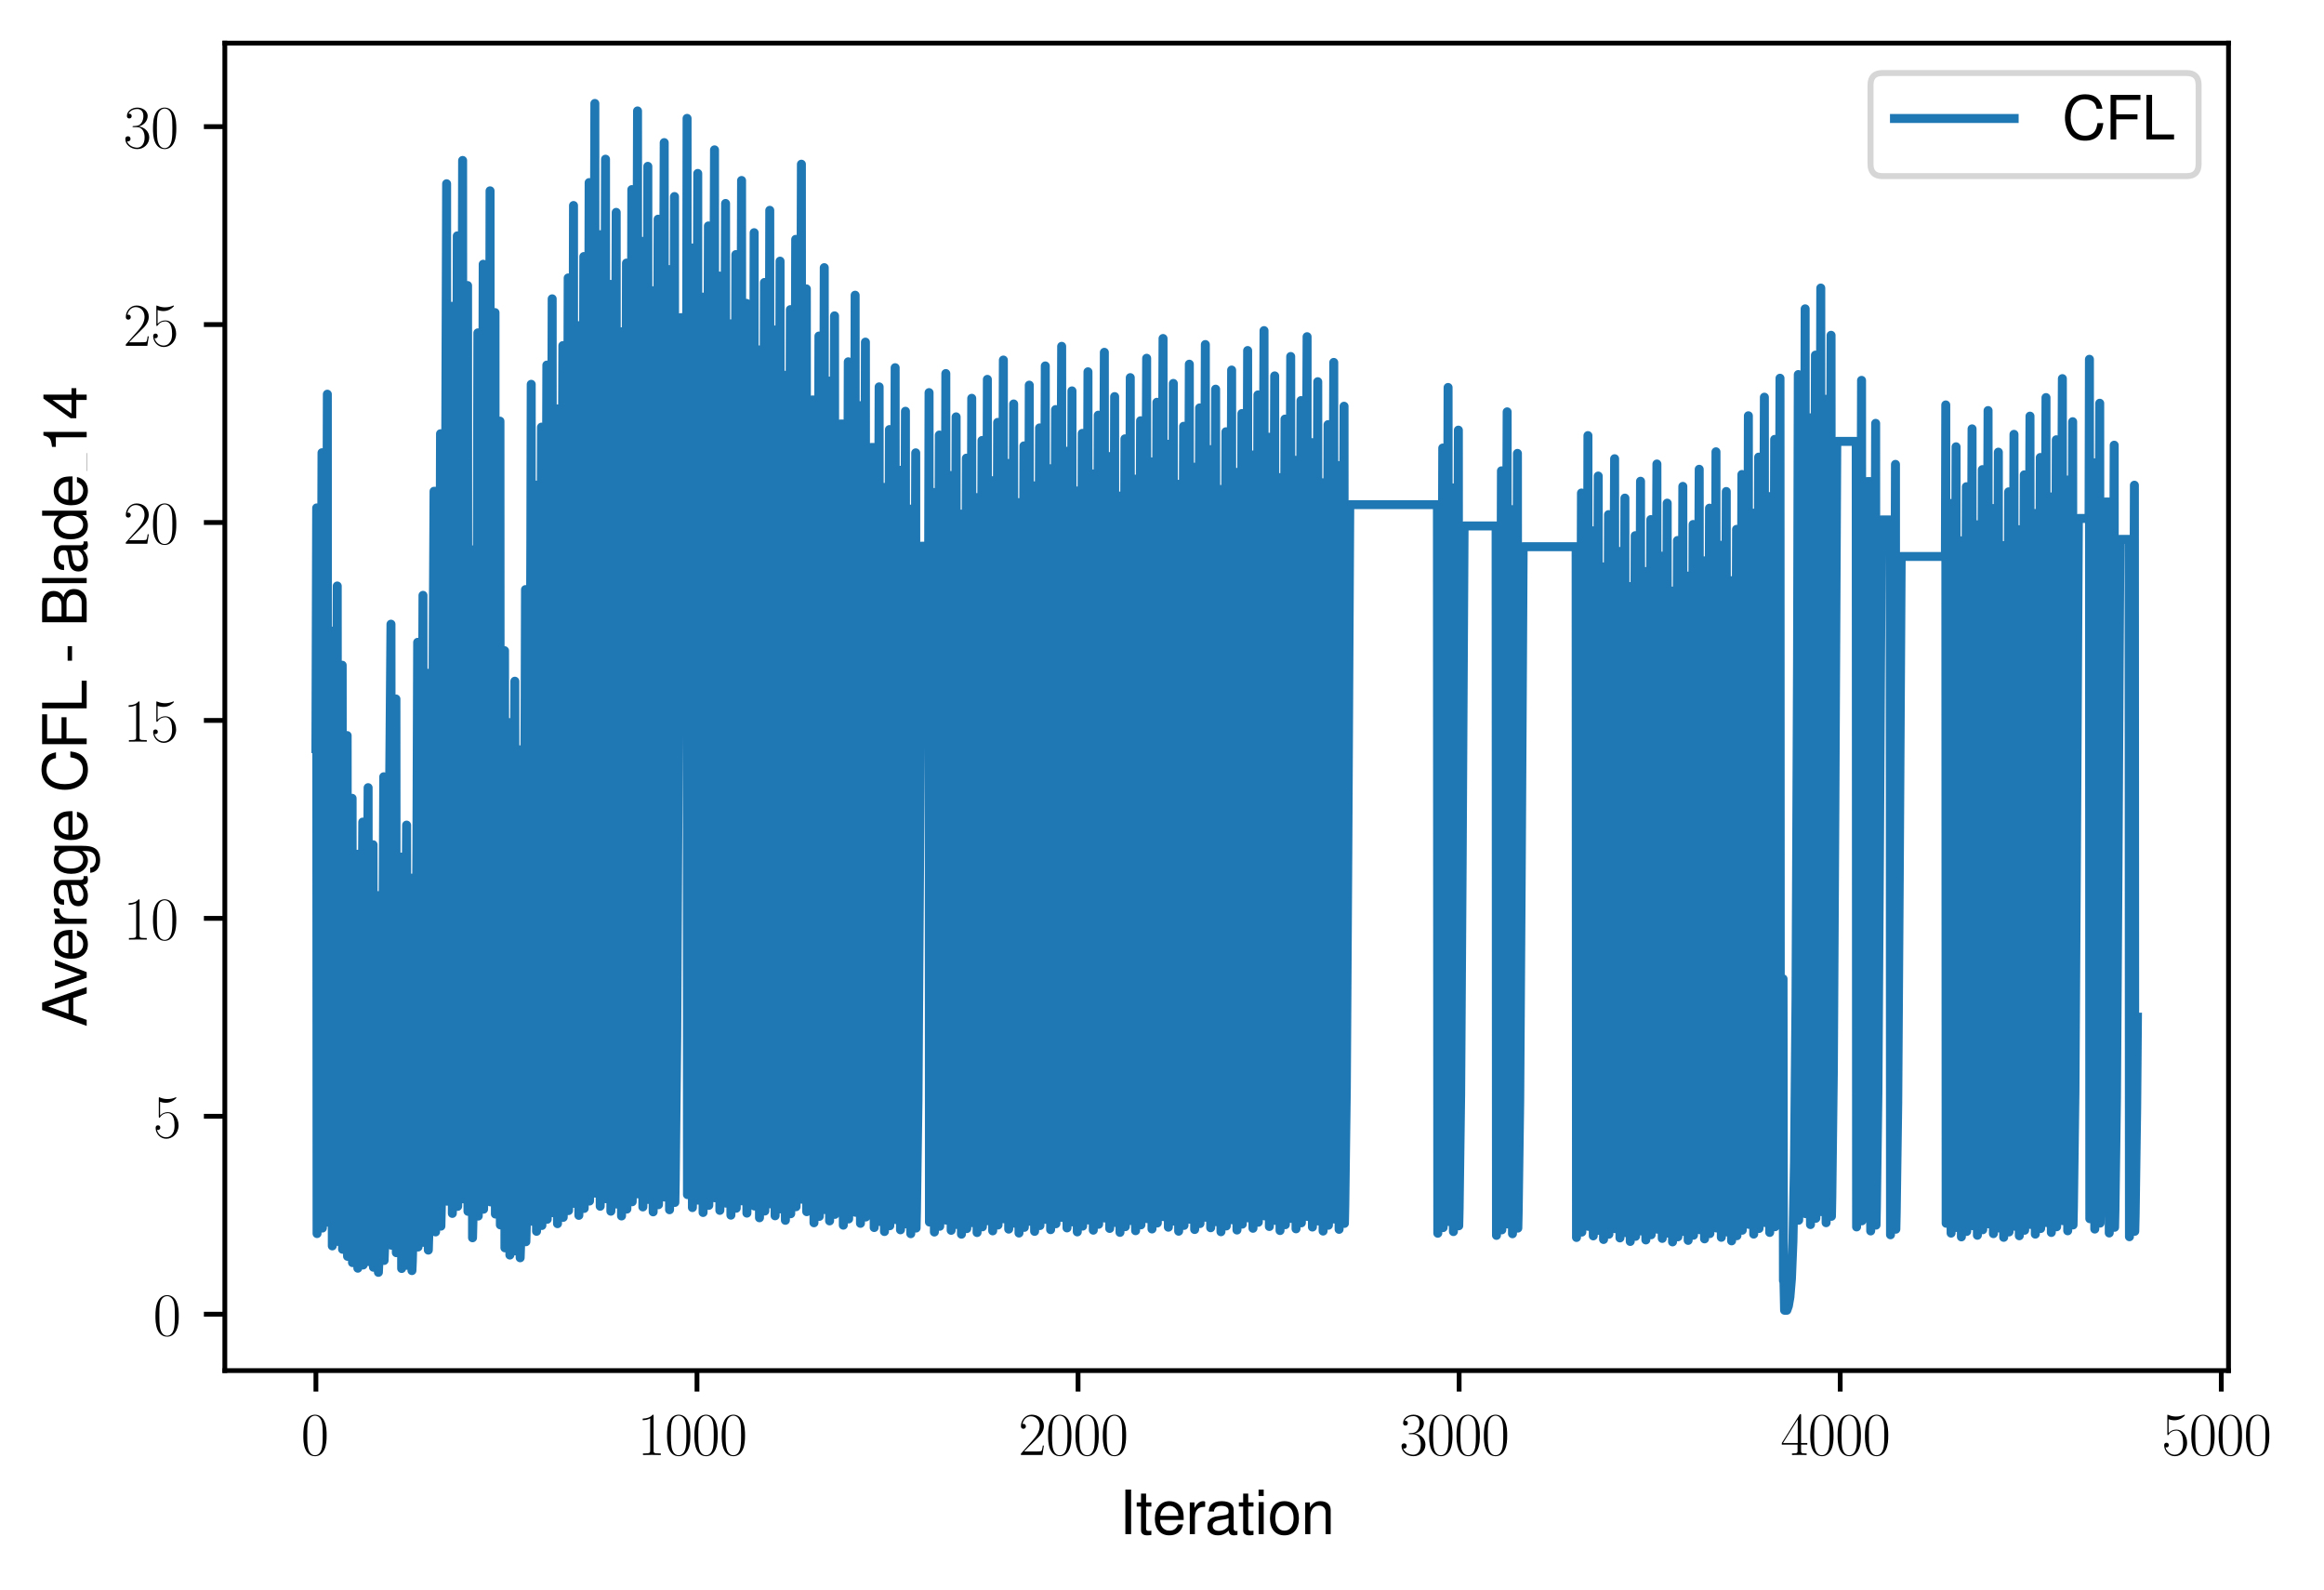 <?xml version="1.0" encoding="utf-8" standalone="no"?>
<!DOCTYPE svg PUBLIC "-//W3C//DTD SVG 1.1//EN"
  "http://www.w3.org/Graphics/SVG/1.1/DTD/svg11.dtd">
<svg xmlns:xlink="http://www.w3.org/1999/xlink" width="388.32pt" height="265.601pt" viewBox="0 0 388.32 265.601" xmlns="http://www.w3.org/2000/svg" version="1.1">
 <defs>
  <style type="text/css">*{stroke-linejoin: round; stroke-linecap: butt}</style>
 </defs>
 <g id="figure_1">
  <g id="patch_1">
   <path d="M 0 265.601 
L 388.32 265.601 
L 388.32 0 
L 0 0 
z
" style="fill: #ffffff"/>
  </g>
  <g id="axes_1">
   <g id="patch_2">
    <path d="M 37.567 228.96 
L 372.367 228.96 
L 372.367 7.2 
L 37.567 7.2 
z
" style="fill: #ffffff"/>
   </g>
   <g id="matplotlib.axis_1">
    <g id="xtick_1">
     <g id="line2d_1">
      <defs>
       <path id="m6c81719eb3" d="M 0 0 
L 0 3.5 
" style="stroke: #000000; stroke-width: 0.8"/>
      </defs>
      <g>
       <use xlink:href="#m6c81719eb3" x="52.786" y="228.96" style="stroke: #000000; stroke-width: 0.8"/>
      </g>
     </g>
     <g id="text_1">
      <!-- $\mathdefault{0}$ -->
      <g transform="translate(50.295 243.058) scale(0.1 -0.1)">
       <defs>
        <path id="CMR17-30" d="M 2688 2038 
C 2688 2430 2682 3099 2413 3613 
C 2176 4063 1798 4224 1466 4224 
C 1158 4224 768 4082 525 3620 
C 269 3137 243 2539 243 2038 
C 243 1671 250 1112 448 623 
C 723 -39 1216 -128 1466 -128 
C 1760 -128 2208 -7 2470 604 
C 2662 1048 2688 1568 2688 2038 
z
M 1466 -26 
C 1056 -26 813 328 723 816 
C 653 1196 653 1749 653 2109 
C 653 2604 653 3015 736 3407 
C 858 3954 1216 4121 1466 4121 
C 1728 4121 2067 3947 2189 3420 
C 2272 3054 2278 2623 2278 2109 
C 2278 1691 2278 1176 2202 797 
C 2067 96 1690 -26 1466 -26 
z
" transform="scale(0.016)"/>
       </defs>
       <use xlink:href="#CMR17-30" transform="scale(0.996)"/>
      </g>
     </g>
    </g>
    <g id="xtick_2">
     <g id="line2d_2">
      <g>
       <use xlink:href="#m6c81719eb3" x="116.46" y="228.96" style="stroke: #000000; stroke-width: 0.8"/>
      </g>
     </g>
     <g id="text_2">
      <!-- $\mathdefault{1000}$ -->
      <g transform="translate(106.497 243.058) scale(0.1 -0.1)">
       <defs>
        <path id="CMR17-31" d="M 1702 4083 
C 1702 4217 1696 4224 1606 4224 
C 1357 3927 979 3833 621 3820 
C 602 3820 570 3820 563 3808 
C 557 3795 557 3782 557 3648 
C 755 3648 1088 3686 1344 3839 
L 1344 467 
C 1344 243 1331 166 781 166 
L 589 166 
L 589 0 
C 896 6 1216 12 1523 12 
C 1830 12 2150 6 2458 0 
L 2458 166 
L 2266 166 
C 1715 166 1702 236 1702 467 
L 1702 4083 
z
" transform="scale(0.016)"/>
       </defs>
       <use xlink:href="#CMR17-31" transform="scale(0.996)"/>
       <use xlink:href="#CMR17-30" transform="translate(45.69 0) scale(0.996)"/>
       <use xlink:href="#CMR17-30" transform="translate(91.381 0) scale(0.996)"/>
       <use xlink:href="#CMR17-30" transform="translate(137.071 0) scale(0.996)"/>
      </g>
     </g>
    </g>
    <g id="xtick_3">
     <g id="line2d_3">
      <g>
       <use xlink:href="#m6c81719eb3" x="180.134" y="228.96" style="stroke: #000000; stroke-width: 0.8"/>
      </g>
     </g>
     <g id="text_3">
      <!-- $\mathdefault{2000}$ -->
      <g transform="translate(170.172 243.058) scale(0.1 -0.1)">
       <defs>
        <path id="CMR17-32" d="M 2669 990 
L 2554 990 
C 2490 537 2438 460 2413 422 
C 2381 371 1920 371 1830 371 
L 602 371 
C 832 620 1280 1073 1824 1596 
C 2214 1966 2669 2400 2669 3033 
C 2669 3788 2067 4224 1395 4224 
C 691 4224 262 3603 262 3027 
C 262 2777 448 2745 525 2745 
C 589 2745 781 2783 781 3007 
C 781 3206 614 3264 525 3264 
C 486 3264 448 3257 422 3244 
C 544 3788 915 4057 1306 4057 
C 1862 4057 2227 3616 2227 3033 
C 2227 2477 1901 1998 1536 1583 
L 262 147 
L 262 0 
L 2515 0 
L 2669 990 
z
" transform="scale(0.016)"/>
       </defs>
       <use xlink:href="#CMR17-32" transform="scale(0.996)"/>
       <use xlink:href="#CMR17-30" transform="translate(45.69 0) scale(0.996)"/>
       <use xlink:href="#CMR17-30" transform="translate(91.381 0) scale(0.996)"/>
       <use xlink:href="#CMR17-30" transform="translate(137.071 0) scale(0.996)"/>
      </g>
     </g>
    </g>
    <g id="xtick_4">
     <g id="line2d_4">
      <g>
       <use xlink:href="#m6c81719eb3" x="243.809" y="228.96" style="stroke: #000000; stroke-width: 0.8"/>
      </g>
     </g>
     <g id="text_4">
      <!-- $\mathdefault{3000}$ -->
      <g transform="translate(233.846 243.058) scale(0.1 -0.1)">
       <defs>
        <path id="CMR17-33" d="M 1414 2176 
C 1984 2176 2234 1673 2234 1094 
C 2234 322 1824 25 1453 25 
C 1114 25 563 193 390 691 
C 422 678 454 678 486 678 
C 640 678 755 780 755 947 
C 755 1132 614 1216 486 1216 
C 378 1216 211 1164 211 927 
C 211 335 787 -128 1466 -128 
C 2176 -128 2720 432 2720 1087 
C 2720 1718 2208 2176 1600 2246 
C 2086 2347 2554 2776 2554 3353 
C 2554 3856 2048 4224 1472 4224 
C 890 4224 378 3862 378 3347 
C 378 3123 544 3084 627 3084 
C 762 3084 877 3167 877 3334 
C 877 3500 762 3584 627 3584 
C 602 3584 570 3584 544 3571 
C 730 3999 1235 4076 1459 4076 
C 1683 4076 2106 3966 2106 3347 
C 2106 3167 2080 2851 1862 2574 
C 1670 2329 1453 2316 1242 2297 
C 1210 2297 1062 2284 1037 2284 
C 992 2278 966 2272 966 2227 
C 966 2182 973 2176 1101 2176 
L 1414 2176 
z
" transform="scale(0.016)"/>
       </defs>
       <use xlink:href="#CMR17-33" transform="scale(0.996)"/>
       <use xlink:href="#CMR17-30" transform="translate(45.69 0) scale(0.996)"/>
       <use xlink:href="#CMR17-30" transform="translate(91.381 0) scale(0.996)"/>
       <use xlink:href="#CMR17-30" transform="translate(137.071 0) scale(0.996)"/>
      </g>
     </g>
    </g>
    <g id="xtick_5">
     <g id="line2d_5">
      <g>
       <use xlink:href="#m6c81719eb3" x="307.483" y="228.96" style="stroke: #000000; stroke-width: 0.8"/>
      </g>
     </g>
     <g id="text_5">
      <!-- $\mathdefault{4000}$ -->
      <g transform="translate(297.52 243.058) scale(0.1 -0.1)">
       <defs>
        <path id="CMR17-34" d="M 2150 4147 
C 2150 4281 2144 4288 2029 4288 
L 128 1254 
L 128 1088 
L 1779 1088 
L 1779 460 
C 1779 230 1766 166 1318 166 
L 1197 166 
L 1197 0 
C 1402 12 1747 12 1965 12 
C 2182 12 2528 12 2733 0 
L 2733 166 
L 2611 166 
C 2163 166 2150 230 2150 460 
L 2150 1088 
L 2803 1088 
L 2803 1254 
L 2150 1254 
L 2150 4147 
z
M 1798 3723 
L 1798 1254 
L 256 1254 
L 1798 3723 
z
" transform="scale(0.016)"/>
       </defs>
       <use xlink:href="#CMR17-34" transform="scale(0.996)"/>
       <use xlink:href="#CMR17-30" transform="translate(45.69 0) scale(0.996)"/>
       <use xlink:href="#CMR17-30" transform="translate(91.381 0) scale(0.996)"/>
       <use xlink:href="#CMR17-30" transform="translate(137.071 0) scale(0.996)"/>
      </g>
     </g>
    </g>
    <g id="xtick_6">
     <g id="line2d_6">
      <g>
       <use xlink:href="#m6c81719eb3" x="371.158" y="228.96" style="stroke: #000000; stroke-width: 0.8"/>
      </g>
     </g>
     <g id="text_6">
      <!-- $\mathdefault{5000}$ -->
      <g transform="translate(361.195 243.058) scale(0.1 -0.1)">
       <defs>
        <path id="CMR17-35" d="M 730 3750 
C 794 3724 1056 3641 1325 3641 
C 1920 3641 2246 3961 2432 4140 
C 2432 4191 2432 4224 2394 4224 
C 2387 4224 2374 4224 2323 4198 
C 2099 4102 1837 4032 1517 4032 
C 1325 4032 1037 4055 723 4191 
C 653 4224 640 4224 634 4224 
C 602 4224 595 4217 595 4090 
L 595 2231 
C 595 2113 595 2080 659 2080 
C 691 2080 704 2093 736 2139 
C 941 2435 1222 2560 1542 2560 
C 1766 2560 2246 2415 2246 1293 
C 2246 1087 2246 716 2054 422 
C 1894 159 1645 25 1370 25 
C 947 25 518 319 403 812 
C 429 806 480 793 506 793 
C 589 793 749 838 749 1036 
C 749 1209 627 1280 506 1280 
C 358 1280 262 1190 262 1011 
C 262 454 704 -128 1382 -128 
C 2042 -128 2669 441 2669 1267 
C 2669 2054 2170 2662 1549 2662 
C 1222 2662 947 2540 730 2304 
L 730 3750 
z
" transform="scale(0.016)"/>
       </defs>
       <use xlink:href="#CMR17-35" transform="scale(0.996)"/>
       <use xlink:href="#CMR17-30" transform="translate(45.69 0) scale(0.996)"/>
       <use xlink:href="#CMR17-30" transform="translate(91.381 0) scale(0.996)"/>
       <use xlink:href="#CMR17-30" transform="translate(137.071 0) scale(0.996)"/>
      </g>
     </g>
    </g>
    <g id="text_7">
     <!-- Iteration -->
     <g transform="translate(187.02 256.279) scale(0.1 -0.1)">
      <defs>
       <path id="NimbusSanL-Regu-49" d="M 1242 4672 
L 640 4672 
L 640 0 
L 1242 0 
L 1242 4672 
z
" transform="scale(0.016)"/>
       <path id="NimbusSanL-Regu-74" d="M 1626 3328 
L 1075 3328 
L 1075 4249 
L 544 4249 
L 544 3328 
L 90 3328 
L 90 2892 
L 544 2892 
L 544 402 
C 544 64 774 -128 1190 -128 
C 1318 -128 1446 -116 1626 -84 
L 1626 364 
C 1555 345 1472 339 1370 339 
C 1139 339 1075 402 1075 634 
L 1075 2892 
L 1626 2892 
L 1626 3328 
z
" transform="scale(0.016)"/>
       <path id="NimbusSanL-Regu-65" d="M 3283 1484 
C 3283 1998 3245 2311 3149 2565 
C 2931 3123 2419 3456 1792 3456 
C 858 3456 256 2734 256 1619 
C 256 545 838 -128 1779 -128 
C 2547 -128 3078 307 3213 1018 
L 2675 1018 
C 2528 588 2227 364 1798 364 
C 1459 364 1171 514 992 787 
C 864 974 819 1161 813 1484 
L 3283 1484 
z
M 826 1920 
C 870 2552 1248 2963 1786 2963 
C 2310 2963 2714 2519 2714 1959 
C 2714 1946 2714 1933 2707 1920 
L 826 1920 
z
" transform="scale(0.016)"/>
       <path id="NimbusSanL-Regu-72" d="M 442 3328 
L 442 0 
L 979 0 
L 979 1727 
C 979 2203 1101 2514 1357 2698 
C 1523 2819 1683 2857 2054 2863 
L 2054 3404 
C 1965 3449 1920 3456 1850 3456 
C 1504 3456 1242 3251 934 2750 
L 934 3328 
L 442 3328 
z
" transform="scale(0.016)"/>
       <path id="NimbusSanL-Regu-61" d="M 3424 332 
C 3366 320 3341 320 3309 320 
C 3123 320 3021 415 3021 581 
L 3021 2542 
C 3021 3135 2586 3456 1760 3456 
C 1274 3456 870 3315 646 3065 
C 493 2893 429 2702 416 2370 
L 954 2370 
C 998 2778 1242 2963 1741 2963 
C 2221 2963 2490 2784 2490 2466 
L 2490 2326 
C 2490 2103 2355 2007 1933 1956 
C 1178 1861 1062 1835 858 1753 
C 467 1593 269 1294 269 861 
C 269 256 691 -128 1370 -128 
C 1792 -128 2131 19 2509 364 
C 2547 25 2714 -128 3059 -128 
C 3168 -128 3251 -116 3424 -71 
L 3424 332 
z
M 2490 1071 
C 2490 893 2438 785 2278 638 
C 2061 441 1798 339 1485 339 
C 1069 339 826 536 826 874 
C 826 1224 1062 1402 1632 1485 
C 2195 1562 2310 1587 2490 1670 
L 2490 1071 
z
" transform="scale(0.016)"/>
       <path id="NimbusSanL-Regu-69" d="M 960 3358 
L 429 3358 
L 429 0 
L 960 0 
L 960 3358 
z
M 960 4672 
L 422 4672 
L 422 3999 
L 960 3999 
L 960 4672 
z
" transform="scale(0.016)"/>
       <path id="NimbusSanL-Regu-6f" d="M 1741 3456 
C 800 3456 230 2784 230 1663 
C 230 543 794 -128 1747 -128 
C 2688 -128 3264 543 3264 1638 
C 3264 2791 2707 3456 1741 3456 
z
M 1747 2963 
C 2349 2963 2707 2472 2707 1644 
C 2707 861 2336 364 1747 364 
C 1152 364 787 855 787 1663 
C 787 2466 1152 2963 1747 2963 
z
" transform="scale(0.016)"/>
       <path id="NimbusSanL-Regu-6e" d="M 448 3328 
L 448 0 
L 986 0 
L 986 1835 
C 986 2539 1344 2988 1894 2988 
C 2317 2988 2586 2732 2586 2328 
L 2586 0 
L 3117 0 
L 3117 2539 
C 3117 3097 2701 3456 2054 3456 
C 1555 3456 1235 3263 941 2796 
L 941 3328 
L 448 3328 
z
" transform="scale(0.016)"/>
      </defs>
      <use xlink:href="#NimbusSanL-Regu-49" transform="scale(0.996)"/>
      <use xlink:href="#NimbusSanL-Regu-74" transform="translate(27.695 0) scale(0.996)"/>
      <use xlink:href="#NimbusSanL-Regu-65" transform="translate(55.39 0) scale(0.996)"/>
      <use xlink:href="#NimbusSanL-Regu-72" transform="translate(110.782 0) scale(0.996)"/>
      <use xlink:href="#NimbusSanL-Regu-61" transform="translate(142.961 0) scale(0.996)"/>
      <use xlink:href="#NimbusSanL-Regu-74" transform="translate(198.353 0) scale(0.996)"/>
      <use xlink:href="#NimbusSanL-Regu-69" transform="translate(226.048 0) scale(0.996)"/>
      <use xlink:href="#NimbusSanL-Regu-6f" transform="translate(248.165 0) scale(0.996)"/>
      <use xlink:href="#NimbusSanL-Regu-6e" transform="translate(303.556 0) scale(0.996)"/>
     </g>
    </g>
   </g>
   <g id="matplotlib.axis_2">
    <g id="ytick_1">
     <g id="line2d_7">
      <defs>
       <path id="md86e1f18bb" d="M 0 0 
L -3.5 0 
" style="stroke: #000000; stroke-width: 0.8"/>
      </defs>
      <g>
       <use xlink:href="#md86e1f18bb" x="37.567" y="219.541" style="stroke: #000000; stroke-width: 0.8"/>
      </g>
     </g>
     <g id="text_8">
      <!-- $\mathdefault{0}$ -->
      <g transform="translate(25.586 223.09) scale(0.1 -0.1)">
       <use xlink:href="#CMR17-30" transform="scale(0.996)"/>
      </g>
     </g>
    </g>
    <g id="ytick_2">
     <g id="line2d_8">
      <g>
       <use xlink:href="#md86e1f18bb" x="37.567" y="186.477" style="stroke: #000000; stroke-width: 0.8"/>
      </g>
     </g>
     <g id="text_9">
      <!-- $\mathdefault{5}$ -->
      <g transform="translate(25.586 190.026) scale(0.1 -0.1)">
       <use xlink:href="#CMR17-35" transform="scale(0.996)"/>
      </g>
     </g>
    </g>
    <g id="ytick_3">
     <g id="line2d_9">
      <g>
       <use xlink:href="#md86e1f18bb" x="37.567" y="153.412" style="stroke: #000000; stroke-width: 0.8"/>
      </g>
     </g>
     <g id="text_10">
      <!-- $\mathdefault{10}$ -->
      <g transform="translate(20.605 156.962) scale(0.1 -0.1)">
       <use xlink:href="#CMR17-31" transform="scale(0.996)"/>
       <use xlink:href="#CMR17-30" transform="translate(45.69 0) scale(0.996)"/>
      </g>
     </g>
    </g>
    <g id="ytick_4">
     <g id="line2d_10">
      <g>
       <use xlink:href="#md86e1f18bb" x="37.567" y="120.348" style="stroke: #000000; stroke-width: 0.8"/>
      </g>
     </g>
     <g id="text_11">
      <!-- $\mathdefault{15}$ -->
      <g transform="translate(20.605 123.897) scale(0.1 -0.1)">
       <use xlink:href="#CMR17-31" transform="scale(0.996)"/>
       <use xlink:href="#CMR17-35" transform="translate(45.69 0) scale(0.996)"/>
      </g>
     </g>
    </g>
    <g id="ytick_5">
     <g id="line2d_11">
      <g>
       <use xlink:href="#md86e1f18bb" x="37.567" y="87.284" style="stroke: #000000; stroke-width: 0.8"/>
      </g>
     </g>
     <g id="text_12">
      <!-- $\mathdefault{20}$ -->
      <g transform="translate(20.605 90.833) scale(0.1 -0.1)">
       <use xlink:href="#CMR17-32" transform="scale(0.996)"/>
       <use xlink:href="#CMR17-30" transform="translate(45.69 0) scale(0.996)"/>
      </g>
     </g>
    </g>
    <g id="ytick_6">
     <g id="line2d_12">
      <g>
       <use xlink:href="#md86e1f18bb" x="37.567" y="54.219" style="stroke: #000000; stroke-width: 0.8"/>
      </g>
     </g>
     <g id="text_13">
      <!-- $\mathdefault{25}$ -->
      <g transform="translate(20.605 57.768) scale(0.1 -0.1)">
       <use xlink:href="#CMR17-32" transform="scale(0.996)"/>
       <use xlink:href="#CMR17-35" transform="translate(45.69 0) scale(0.996)"/>
      </g>
     </g>
    </g>
    <g id="ytick_7">
     <g id="line2d_13">
      <g>
       <use xlink:href="#md86e1f18bb" x="37.567" y="21.155" style="stroke: #000000; stroke-width: 0.8"/>
      </g>
     </g>
     <g id="text_14">
      <!-- $\mathdefault{30}$ -->
      <g transform="translate(20.605 24.704) scale(0.1 -0.1)">
       <use xlink:href="#CMR17-33" transform="scale(0.996)"/>
       <use xlink:href="#CMR17-30" transform="translate(45.69 0) scale(0.996)"/>
      </g>
     </g>
    </g>
    <g id="text_15">
     <!-- Average CFL - Blade_14 -->
     <g transform="translate(14.483 171.549) rotate(-90) scale(0.1 -0.1)">
      <defs>
       <path id="NimbusSanL-Regu-41" d="M 3034 1408 
L 3514 0 
L 4179 0 
L 2541 4672 
L 1773 4672 
L 109 0 
L 742 0 
L 1235 1408 
L 3034 1408 
z
M 2867 1907 
L 1382 1907 
L 2150 4032 
L 2867 1907 
z
" transform="scale(0.016)"/>
       <path id="NimbusSanL-Regu-76" d="M 1824 0 
L 3110 3328 
L 2509 3328 
L 1562 629 
L 666 3328 
L 64 3328 
L 1242 0 
L 1824 0 
z
" transform="scale(0.016)"/>
       <path id="NimbusSanL-Regu-67" d="M 2637 3359 
L 2637 2873 
C 2368 3270 2042 3456 1613 3456 
C 762 3456 186 2714 186 1632 
C 186 1084 333 638 608 320 
C 858 38 1216 -128 1568 -128 
C 1990 -128 2285 51 2586 473 
L 2586 300 
C 2586 -155 2528 -441 2394 -634 
C 2253 -841 1978 -960 1651 -960 
C 1408 -960 1190 -894 1043 -774 
C 922 -674 870 -581 838 -375 
L 294 -375 
C 352 -1031 845 -1408 1632 -1408 
C 2131 -1408 2560 -1248 2778 -980 
C 3034 -661 3130 -222 3130 568 
L 3130 3359 
L 2637 3359 
z
M 1670 2963 
C 2246 2963 2586 2479 2586 1644 
C 2586 848 2240 364 1677 364 
C 1094 364 742 855 742 1663 
C 742 2466 1101 2963 1670 2963 
z
" transform="scale(0.016)"/>
       <path id="NimbusSanL-Regu-43" d="M 4237 3219 
C 4051 4236 3462 4736 2438 4736 
C 1811 4736 1306 4537 960 4154 
C 538 3696 307 3035 307 2284 
C 307 1522 544 867 986 415 
C 1344 44 1805 -128 2413 -128 
C 3552 -128 4192 485 4333 1712 
L 3718 1712 
C 3667 1394 3603 1178 3507 994 
C 3315 612 2918 396 2419 396 
C 1491 396 902 1134 902 2291 
C 902 3480 1466 4211 2368 4211 
C 2746 4211 3098 4096 3290 3918 
C 3462 3759 3558 3562 3629 3219 
L 4237 3219 
z
" transform="scale(0.016)"/>
       <path id="NimbusSanL-Regu-46" d="M 1171 2112 
L 3398 2112 
L 3398 2636 
L 1171 2636 
L 1171 4147 
L 3706 4147 
L 3706 4672 
L 576 4672 
L 576 0 
L 1171 0 
L 1171 2112 
z
" transform="scale(0.016)"/>
       <path id="NimbusSanL-Regu-4c" d="M 1107 4672 
L 512 4672 
L 512 0 
L 3411 0 
L 3411 524 
L 1107 524 
L 1107 4672 
z
" transform="scale(0.016)"/>
       <path id="NimbusSanL-Regu-2d" d="M 1818 1996 
L 294 1996 
L 294 1536 
L 1818 1536 
L 1818 1996 
z
" transform="scale(0.016)"/>
       <path id="NimbusSanL-Regu-42" d="M 506 0 
L 2611 0 
C 3053 0 3379 121 3629 390 
C 3859 632 3987 961 3987 1321 
C 3987 1878 3731 2214 3136 2444 
C 3558 2643 3782 2994 3782 3476 
C 3782 3821 3654 4127 3411 4345 
C 3168 4569 2848 4672 2400 4672 
L 506 4672 
L 506 0 
z
M 1101 2636 
L 1101 4147 
L 2253 4147 
C 2586 4147 2771 4101 2931 3977 
C 3098 3847 3187 3652 3187 3391 
C 3187 3138 3098 2936 2931 2806 
C 2771 2682 2586 2636 2253 2636 
L 1101 2636 
z
M 1101 524 
L 1101 2112 
L 2554 2112 
C 2842 2112 3034 2042 3174 1890 
C 3315 1745 3392 1542 3392 1315 
C 3392 1093 3315 891 3174 746 
C 3034 594 2842 524 2554 524 
L 1101 524 
z
" transform="scale(0.016)"/>
       <path id="NimbusSanL-Regu-6c" d="M 973 4672 
L 435 4672 
L 435 0 
L 973 0 
L 973 4672 
z
" transform="scale(0.016)"/>
       <path id="NimbusSanL-Regu-64" d="M 3168 4672 
L 2637 4672 
L 2637 2937 
C 2413 3276 2054 3456 1606 3456 
C 736 3456 166 2759 166 1695 
C 166 568 723 -128 1626 -128 
C 2086 -128 2406 44 2694 460 
L 2694 19 
L 3168 19 
L 3168 4672 
z
M 1696 2956 
C 2272 2956 2637 2447 2637 1651 
C 2637 880 2266 371 1702 371 
C 1114 371 723 887 723 1663 
C 723 2440 1114 2956 1696 2956 
z
" transform="scale(0.016)"/>
       <path id="NimbusSanL-Regu-31" d="M 1658 3232 
L 1658 0 
L 2221 0 
L 2221 4537 
L 1850 4537 
C 1651 3840 1523 3744 653 3635 
L 653 3232 
L 1658 3232 
z
" transform="scale(0.016)"/>
       <path id="NimbusSanL-Regu-34" d="M 2093 1088 
L 2093 0 
L 2656 0 
L 2656 1088 
L 3328 1088 
L 3328 1593 
L 2656 1593 
L 2656 4537 
L 2240 4537 
L 179 1683 
L 179 1088 
L 2093 1088 
z
M 2093 1593 
L 672 1593 
L 2093 3577 
L 2093 1593 
z
" transform="scale(0.016)"/>
      </defs>
      <use xlink:href="#NimbusSanL-Regu-41" transform="scale(0.996)"/>
      <use xlink:href="#NimbusSanL-Regu-76" transform="translate(62.466 0) scale(0.996)"/>
      <use xlink:href="#NimbusSanL-Regu-65" transform="translate(109.788 0) scale(0.996)"/>
      <use xlink:href="#NimbusSanL-Regu-72" transform="translate(165.18 0) scale(0.996)"/>
      <use xlink:href="#NimbusSanL-Regu-61" transform="translate(197.359 0) scale(0.996)"/>
      <use xlink:href="#NimbusSanL-Regu-67" transform="translate(252.751 0) scale(0.996)"/>
      <use xlink:href="#NimbusSanL-Regu-65" transform="translate(308.143 0) scale(0.996)"/>
      <use xlink:href="#NimbusSanL-Regu-43" transform="translate(391.229 0) scale(0.996)"/>
      <use xlink:href="#NimbusSanL-Regu-46" transform="translate(463.159 0) scale(0.996)"/>
      <use xlink:href="#NimbusSanL-Regu-4c" transform="translate(524.031 0) scale(0.996)"/>
      <use xlink:href="#NimbusSanL-Regu-2d" transform="translate(607.118 0) scale(0.996)"/>
      <use xlink:href="#NimbusSanL-Regu-42" transform="translate(667.988 0) scale(0.996)"/>
      <use xlink:href="#NimbusSanL-Regu-6c" transform="translate(734.438 0) scale(0.996)"/>
      <use xlink:href="#NimbusSanL-Regu-61" transform="translate(756.555 0) scale(0.996)"/>
      <use xlink:href="#NimbusSanL-Regu-64" transform="translate(811.947 0) scale(0.996)"/>
      <use xlink:href="#NimbusSanL-Regu-65" transform="translate(867.339 0) scale(0.996)"/>
      <use xlink:href="#NimbusSanL-Regu-31" transform="translate(958.596 0) scale(0.996)"/>
      <use xlink:href="#NimbusSanL-Regu-34" transform="translate(1013.987 0) scale(0.996)"/>
      <path d="M 928.708 0 
L 958.596 0 
L 958.596 0.399 
L 928.708 0.399 
L 928.708 0 
z
"/>
     </g>
    </g>
   </g>
   <g id="line2d_14">
    <path d="M 52.786 125.063 
L 52.913 84.848 
L 52.977 206.072 
L 53.04 203.378 
L 53.295 186.025 
L 53.55 150.042 
L 53.804 75.629 
L 53.868 205.15 
L 53.932 202.272 
L 54.186 183.731 
L 54.441 145.286 
L 54.696 65.85 
L 54.759 204.172 
L 54.823 201.098 
L 55.078 181.298 
L 55.333 140.24 
L 55.46 105.425 
L 55.524 208.13 
L 55.587 205.847 
L 55.842 191.146 
L 56.097 160.68 
L 56.351 97.889 
L 56.415 207.376 
L 56.479 204.943 
L 56.733 189.27 
L 56.988 156.78 
L 57.179 111.124 
L 57.243 208.7 
L 57.306 206.531 
L 57.561 192.564 
L 57.816 163.6 
L 58.007 122.875 
L 58.071 209.875 
L 58.134 207.941 
L 58.389 195.488 
L 58.644 169.664 
L 58.835 133.359 
L 58.898 210.923 
L 58.962 209.199 
L 59.217 198.096 
L 59.471 175.073 
L 59.726 142.701 
L 59.79 211.857 
L 59.853 210.32 
L 60.108 200.421 
L 60.363 179.893 
L 60.617 137.327 
L 60.681 211.32 
L 60.745 209.676 
L 61 199.084 
L 61.254 177.12 
L 61.509 131.577 
L 61.573 210.745 
L 61.636 208.986 
L 61.891 197.653 
L 62.146 174.154 
L 62.337 141.112 
L 62.4 211.698 
L 62.464 210.13 
L 62.719 200.026 
L 62.973 179.073 
L 63.164 149.613 
L 63.228 212.548 
L 63.292 211.15 
L 63.547 202.141 
L 63.801 183.46 
L 64.056 144.723 
L 64.12 129.759 
L 64.183 210.563 
L 64.247 208.767 
L 64.502 197.201 
L 64.756 173.216 
L 65.329 104.268 
L 65.393 208.014 
L 65.457 205.708 
L 65.711 190.858 
L 65.966 160.063 
L 66.157 116.762 
L 66.221 209.263 
L 66.284 207.208 
L 66.539 193.967 
L 66.794 166.51 
L 66.921 155.903 
L 66.985 155.903 
L 67.049 143.176 
L 67.112 211.905 
L 67.176 210.377 
L 67.431 200.539 
L 67.685 180.138 
L 67.94 137.835 
L 68.004 211.371 
L 68.067 209.737 
L 68.322 199.21 
L 68.577 177.383 
L 68.768 146.691 
L 68.831 212.256 
L 68.895 210.799 
L 69.15 201.414 
L 69.405 181.952 
L 69.659 141.597 
L 69.787 107.301 
L 69.85 208.317 
L 69.914 206.072 
L 70.169 191.612 
L 70.423 161.628 
L 70.678 99.452 
L 70.742 207.532 
L 70.805 205.131 
L 71.06 189.659 
L 71.315 157.578 
L 71.506 112.469 
L 71.569 208.834 
L 71.633 206.693 
L 71.888 192.898 
L 72.143 164.294 
L 72.397 104.981 
L 72.525 82.069 
L 72.716 82.069 
L 72.779 205.794 
L 72.843 203.045 
L 73.098 185.334 
L 73.352 148.608 
L 73.607 72.455 
L 73.671 204.833 
L 73.734 201.891 
L 73.989 182.942 
L 74.244 143.648 
L 74.626 30.694 
L 74.69 200.657 
L 74.753 196.88 
L 75.008 172.55 
L 75.263 122.1 
L 75.517 51.164 
L 75.581 202.704 
L 75.645 199.336 
L 75.899 177.644 
L 76.154 132.662 
L 76.409 39.401 
L 76.472 201.527 
L 76.536 197.924 
L 76.791 174.717 
L 77.045 126.593 
L 77.3 26.803 
L 77.364 200.267 
L 77.428 196.413 
L 77.682 171.582 
L 77.937 120.093 
L 78.128 47.694 
L 78.192 202.357 
L 78.255 198.92 
L 78.51 176.78 
L 78.765 130.872 
L 78.892 91.857 
L 78.956 206.773 
L 79.019 204.219 
L 79.274 187.769 
L 79.529 153.659 
L 79.783 82.928 
L 79.847 55.605 
L 79.911 203.148 
L 79.974 199.869 
L 80.229 178.749 
L 80.484 134.954 
L 80.739 44.141 
L 80.802 202.001 
L 80.866 198.493 
L 81.121 175.896 
L 81.375 129.039 
L 81.694 63.153 
L 81.821 63.153 
L 81.885 31.875 
L 81.948 200.775 
L 82.012 197.021 
L 82.267 172.844 
L 82.521 122.71 
L 82.712 52.216 
L 82.776 202.809 
L 82.84 199.462 
L 83.095 177.905 
L 83.349 133.205 
L 83.54 70.352 
L 83.604 204.622 
L 83.668 201.639 
L 83.922 182.418 
L 84.177 142.563 
L 84.304 108.693 
L 84.368 208.456 
L 84.432 206.239 
L 84.686 191.959 
L 84.941 162.346 
L 85.132 120.708 
L 85.196 209.658 
L 85.259 207.681 
L 85.514 194.948 
L 85.769 168.545 
L 86.024 113.796 
L 86.087 208.967 
L 86.151 206.852 
L 86.406 193.228 
L 86.66 164.979 
L 86.851 125.258 
L 86.915 210.113 
L 86.979 208.227 
L 87.233 196.08 
L 87.488 170.893 
L 87.743 118.664 
L 87.806 98.489 
L 87.87 207.436 
L 87.934 205.015 
L 88.188 189.42 
L 88.443 157.081 
L 88.698 90.023 
L 88.762 64.198 
L 88.825 204.007 
L 88.889 200.9 
L 89.144 180.887 
L 89.398 139.388 
L 89.589 81.036 
L 89.653 205.691 
L 89.717 202.921 
L 89.971 185.077 
L 90.226 148.075 
L 90.481 71.35 
L 90.544 204.722 
L 90.608 201.758 
L 90.863 182.666 
L 91.118 143.078 
L 91.372 60.986 
L 91.436 203.686 
L 91.5 200.515 
L 91.754 180.088 
L 92.009 137.73 
L 92.264 49.919 
L 92.327 202.579 
L 92.391 199.187 
L 92.646 177.334 
L 92.9 132.02 
L 93.091 68.305 
L 93.155 204.418 
L 93.219 201.393 
L 93.473 181.909 
L 93.728 141.507 
L 94.047 57.728 
L 94.11 203.36 
L 94.174 200.124 
L 94.429 179.277 
L 94.683 136.049 
L 94.938 46.429 
L 95.002 202.23 
L 95.065 198.768 
L 95.32 176.465 
L 95.575 130.219 
L 95.829 34.328 
L 95.893 201.02 
L 95.957 197.316 
L 96.211 173.454 
L 96.466 123.975 
L 96.657 54.403 
L 96.721 203.028 
L 96.785 199.725 
L 97.039 178.45 
L 97.294 134.334 
L 97.549 42.855 
L 97.612 201.873 
L 97.676 198.339 
L 97.931 175.576 
L 98.185 128.375 
L 98.44 30.5 
L 98.504 200.637 
L 98.567 196.856 
L 98.822 172.502 
L 99.077 122 
L 99.395 17.28 
L 99.459 199.315 
L 99.523 195.27 
L 99.777 169.212 
L 100.032 115.179 
L 100.223 39.203 
L 100.287 201.507 
L 100.35 197.901 
L 100.605 174.667 
L 100.86 126.491 
L 101.178 26.592 
L 101.242 200.246 
L 101.305 196.387 
L 101.56 171.529 
L 101.815 119.984 
L 102.006 47.505 
L 102.07 202.338 
L 102.133 198.897 
L 102.388 176.733 
L 102.643 130.775 
L 102.961 35.475 
L 103.025 201.135 
L 103.088 197.453 
L 103.343 173.74 
L 103.598 124.567 
L 103.789 55.426 
L 103.852 203.13 
L 103.916 199.847 
L 104.171 178.704 
L 104.425 134.861 
L 104.68 43.949 
L 104.744 201.982 
L 104.808 198.47 
L 105.062 175.848 
L 105.317 128.939 
L 105.572 31.669 
L 105.635 200.754 
L 105.699 196.997 
L 105.954 172.793 
L 106.208 122.603 
L 106.527 18.531 
L 106.59 199.44 
L 106.654 195.42 
L 106.909 169.523 
L 107.163 115.824 
L 107.354 40.318 
L 107.418 201.619 
L 107.482 198.035 
L 107.737 174.945 
L 107.991 127.066 
L 108.246 27.785 
L 108.31 200.366 
L 108.373 196.531 
L 108.628 171.826 
L 108.883 120.599 
L 109.074 48.569 
L 109.137 202.444 
L 109.201 199.025 
L 109.456 176.998 
L 109.71 131.324 
L 109.965 36.613 
L 110.029 201.248 
L 110.092 197.59 
L 110.347 174.023 
L 110.602 125.154 
L 110.984 23.82 
L 111.048 199.969 
L 111.111 196.055 
L 111.366 170.84 
L 111.621 118.554 
L 111.812 45.035 
L 111.875 202.091 
L 111.939 198.6 
L 112.194 176.118 
L 112.448 129.5 
L 112.703 32.831 
L 112.767 200.87 
L 112.83 197.136 
L 113.085 173.082 
L 113.34 123.203 
L 113.658 53.069 
L 114.741 53.069 
L 114.804 19.774 
L 114.868 199.565 
L 114.932 195.569 
L 115.186 169.833 
L 115.441 116.466 
L 115.632 41.427 
L 115.696 201.73 
L 115.76 198.168 
L 116.014 175.221 
L 116.269 127.638 
L 116.587 28.971 
L 116.651 200.484 
L 116.715 196.673 
L 116.969 172.121 
L 117.224 121.211 
L 117.415 49.627 
L 117.479 202.55 
L 117.542 199.152 
L 117.797 177.261 
L 118.052 131.869 
L 118.37 37.744 
L 118.434 201.362 
L 118.498 197.726 
L 118.752 174.304 
L 119.007 125.738 
L 119.389 25.031 
L 119.453 200.09 
L 119.516 196.2 
L 119.771 171.141 
L 120.026 119.178 
L 120.217 46.114 
L 120.28 202.199 
L 120.344 198.73 
L 120.599 176.387 
L 120.853 130.057 
L 121.236 33.986 
L 121.299 200.986 
L 121.363 197.275 
L 121.618 173.369 
L 121.872 123.799 
L 122.063 54.098 
L 122.127 202.997 
L 122.191 199.688 
L 122.445 178.374 
L 122.7 134.176 
L 122.955 42.528 
L 123.018 201.84 
L 123.082 198.3 
L 123.337 175.495 
L 123.591 128.206 
L 123.91 30.149 
L 123.974 200.602 
L 124.037 196.814 
L 124.292 172.415 
L 124.547 121.819 
L 124.738 50.678 
L 124.801 202.655 
L 124.865 199.278 
L 125.12 177.523 
L 125.374 132.411 
L 125.693 68.981 
L 125.947 68.981 
L 126.011 38.869 
L 126.075 201.474 
L 126.138 197.861 
L 126.393 174.584 
L 126.648 126.318 
L 126.839 58.452 
L 126.903 203.432 
L 126.966 200.211 
L 127.221 179.457 
L 127.476 136.423 
L 127.73 47.186 
L 127.794 202.306 
L 127.858 198.859 
L 128.112 176.654 
L 128.367 130.61 
L 128.622 35.133 
L 128.685 201.1 
L 128.749 197.412 
L 129.004 173.655 
L 129.258 124.391 
L 129.45 55.121 
L 129.513 203.099 
L 129.577 199.811 
L 129.832 178.628 
L 130.086 134.704 
L 130.341 43.623 
L 130.405 201.949 
L 130.468 198.431 
L 130.723 175.767 
L 130.978 128.771 
L 131.169 62.691 
L 131.232 203.856 
L 131.296 200.719 
L 131.551 180.512 
L 131.805 138.61 
L 132.06 51.722 
L 132.124 202.759 
L 132.188 199.403 
L 132.442 177.782 
L 132.697 132.95 
L 132.952 39.986 
L 133.015 201.586 
L 133.079 197.995 
L 133.334 174.862 
L 133.588 126.895 
L 133.907 27.429 
L 133.97 200.33 
L 134.034 196.488 
L 134.289 171.738 
L 134.543 120.416 
L 134.734 48.252 
L 134.798 202.412 
L 134.862 198.987 
L 135.117 176.919 
L 135.371 131.16 
L 135.69 66.818 
L 135.944 66.818 
L 136.008 204.269 
L 136.072 201.215 
L 136.326 181.539 
L 136.581 140.74 
L 136.836 56.138 
L 136.899 203.201 
L 136.963 199.933 
L 137.218 178.881 
L 137.472 135.229 
L 137.727 44.711 
L 137.791 202.058 
L 137.855 198.562 
L 138.109 176.038 
L 138.364 129.333 
L 138.555 63.661 
L 138.619 203.953 
L 138.682 200.836 
L 138.937 180.753 
L 139.192 139.11 
L 139.446 52.76 
L 139.51 202.863 
L 139.574 199.527 
L 139.828 178.041 
L 140.083 133.486 
L 140.402 70.837 
L 140.847 70.837 
L 140.911 204.671 
L 140.975 201.697 
L 141.229 182.539 
L 141.484 142.813 
L 141.739 60.438 
L 141.802 203.631 
L 141.866 200.449 
L 142.121 179.951 
L 142.375 137.447 
L 142.694 77.683 
L 142.821 77.683 
L 142.885 49.312 
L 142.948 202.518 
L 143.012 199.114 
L 143.267 177.183 
L 143.522 131.706 
L 143.713 67.763 
L 143.776 204.363 
L 143.84 201.328 
L 144.095 181.774 
L 144.349 141.227 
L 144.604 57.149 
L 144.668 203.302 
L 144.731 200.054 
L 144.986 179.133 
L 145.241 135.75 
L 145.559 74.75 
L 146.005 74.75 
L 146.069 205.062 
L 146.132 202.166 
L 146.387 183.513 
L 146.642 144.832 
L 146.896 64.625 
L 146.96 204.05 
L 147.024 200.951 
L 147.278 180.993 
L 147.533 139.608 
L 147.724 81.416 
L 147.788 205.729 
L 147.851 202.966 
L 148.106 185.171 
L 148.361 148.272 
L 148.615 71.757 
L 148.679 204.763 
L 148.743 201.807 
L 148.998 182.768 
L 149.252 143.288 
L 149.571 61.422 
L 149.634 203.729 
L 149.698 200.567 
L 149.953 180.196 
L 150.207 137.955 
L 150.398 78.56 
L 150.462 205.443 
L 150.526 202.624 
L 150.78 184.461 
L 151.035 146.798 
L 151.29 68.701 
L 151.353 204.457 
L 151.417 201.44 
L 151.672 182.007 
L 151.927 141.711 
L 152.118 85.051 
L 152.181 206.092 
L 152.245 203.402 
L 152.5 186.076 
L 152.754 150.147 
L 153.009 75.646 
L 153.073 205.152 
L 153.136 202.274 
L 153.391 183.735 
L 153.646 145.294 
L 153.964 91.243 
L 155.174 91.243 
L 155.238 65.583 
L 155.301 204.145 
L 155.365 201.066 
L 155.62 181.231 
L 155.874 140.102 
L 156.065 82.27 
L 156.129 205.814 
L 156.193 203.069 
L 156.447 185.384 
L 156.702 148.713 
L 156.957 72.671 
L 157.021 204.854 
L 157.084 201.917 
L 157.339 182.995 
L 157.594 143.759 
L 157.912 88.59 
L 157.976 88.59 
L 158.039 62.4 
L 158.103 203.827 
L 158.167 200.684 
L 158.421 180.439 
L 158.676 138.46 
L 158.867 79.432 
L 158.931 205.53 
L 158.994 202.728 
L 159.249 184.678 
L 159.504 147.248 
L 159.759 69.634 
L 159.822 204.551 
L 159.886 201.552 
L 160.141 182.24 
L 160.395 142.193 
L 160.586 85.883 
L 160.65 206.175 
L 160.714 203.502 
L 160.968 186.283 
L 161.223 150.576 
L 161.478 76.536 
L 161.541 205.241 
L 161.605 202.381 
L 161.86 183.957 
L 162.114 145.754 
L 162.369 66.535 
L 162.433 204.241 
L 162.497 201.181 
L 162.751 181.468 
L 163.006 140.593 
L 163.197 83.119 
L 163.261 205.899 
L 163.324 203.171 
L 163.579 185.595 
L 163.834 149.151 
L 164.088 73.579 
L 164.152 204.945 
L 164.216 202.026 
L 164.47 183.221 
L 164.725 144.228 
L 164.98 63.372 
L 165.043 203.924 
L 165.107 200.801 
L 165.362 180.681 
L 165.617 138.961 
L 165.808 80.299 
L 165.871 205.617 
L 165.935 202.832 
L 166.19 184.893 
L 166.444 147.695 
L 166.699 70.561 
L 166.763 204.643 
L 166.826 201.664 
L 167.081 182.47 
L 167.336 142.671 
L 167.654 60.143 
L 167.718 203.601 
L 167.781 200.413 
L 168.036 179.878 
L 168.291 137.295 
L 168.482 77.42 
L 168.546 205.329 
L 168.609 202.487 
L 168.864 184.177 
L 169.119 146.21 
L 169.373 67.481 
L 169.437 204.335 
L 169.501 201.294 
L 169.755 181.704 
L 170.01 141.082 
L 170.201 83.963 
L 170.265 205.983 
L 170.328 203.272 
L 170.583 185.805 
L 170.838 149.586 
L 171.093 74.482 
L 171.156 205.035 
L 171.22 202.134 
L 171.475 183.446 
L 171.729 144.694 
L 171.984 64.337 
L 172.048 204.021 
L 172.111 200.917 
L 172.366 180.922 
L 172.621 139.459 
L 172.812 81.16 
L 172.875 205.703 
L 172.939 202.936 
L 173.194 185.108 
L 173.449 148.14 
L 173.703 71.483 
L 173.767 204.735 
L 173.831 201.774 
L 174.085 182.7 
L 174.34 143.146 
L 174.658 61.129 
L 174.722 203.7 
L 174.786 200.532 
L 175.04 180.123 
L 175.295 137.804 
L 175.486 78.299 
L 175.55 205.417 
L 175.613 202.592 
L 175.868 184.396 
L 176.123 146.663 
L 176.378 68.422 
L 176.441 204.429 
L 176.505 201.407 
L 176.76 181.938 
L 177.014 141.567 
L 177.396 57.853 
L 177.46 203.373 
L 177.524 200.139 
L 177.778 179.308 
L 178.033 136.114 
L 178.224 75.379 
L 178.288 205.125 
L 178.351 202.242 
L 178.606 183.669 
L 178.861 145.157 
L 179.116 65.297 
L 179.179 204.117 
L 179.243 201.032 
L 179.498 181.16 
L 179.752 139.955 
L 179.943 82.016 
L 180.007 205.789 
L 180.071 203.038 
L 180.325 185.321 
L 180.58 148.581 
L 180.835 72.398 
L 180.898 204.827 
L 180.962 201.884 
L 181.217 182.927 
L 181.471 143.619 
L 181.79 62.108 
L 181.854 203.798 
L 181.917 200.649 
L 182.172 180.367 
L 182.427 138.309 
L 182.618 79.172 
L 182.681 205.504 
L 182.745 202.697 
L 183 184.613 
L 183.254 147.114 
L 183.509 69.356 
L 183.573 204.523 
L 183.636 201.519 
L 183.891 182.17 
L 184.146 142.049 
L 184.528 58.853 
L 184.592 203.472 
L 184.655 200.259 
L 184.91 179.557 
L 185.165 136.63 
L 185.356 76.27 
L 185.419 205.214 
L 185.483 202.349 
L 185.738 183.891 
L 185.992 145.617 
L 186.247 66.251 
L 186.311 204.212 
L 186.374 201.146 
L 186.629 181.398 
L 186.884 140.447 
L 187.075 82.866 
L 187.139 205.874 
L 187.202 203.14 
L 187.457 185.532 
L 187.712 149.02 
L 187.966 73.308 
L 188.03 204.918 
L 188.094 201.993 
L 188.348 183.154 
L 188.603 144.088 
L 188.858 63.082 
L 188.921 203.895 
L 188.985 200.766 
L 189.24 180.609 
L 189.494 138.812 
L 189.685 80.04 
L 189.749 205.591 
L 189.813 202.801 
L 190.068 184.829 
L 190.322 147.562 
L 190.577 70.285 
L 190.641 204.616 
L 190.704 201.631 
L 190.959 182.402 
L 191.214 142.528 
L 191.596 59.847 
L 191.659 203.572 
L 191.723 200.378 
L 191.978 179.804 
L 192.232 137.143 
L 192.423 77.156 
L 192.487 205.303 
L 192.551 202.455 
L 192.806 184.111 
L 193.06 146.074 
L 193.315 67.199 
L 193.379 204.307 
L 193.442 201.26 
L 193.697 181.634 
L 193.952 140.936 
L 194.334 56.545 
L 194.397 203.242 
L 194.461 199.982 
L 194.716 178.983 
L 194.97 135.439 
L 195.161 74.213 
L 195.225 205.008 
L 195.289 202.102 
L 195.544 183.379 
L 195.798 144.555 
L 196.053 64.049 
L 196.117 203.992 
L 196.18 200.882 
L 196.435 180.85 
L 196.69 139.311 
L 196.881 80.903 
L 196.944 205.677 
L 197.008 202.905 
L 197.263 185.044 
L 197.517 148.007 
L 197.772 71.208 
L 197.836 204.708 
L 197.899 201.741 
L 198.154 182.631 
L 198.409 143.005 
L 198.727 60.835 
L 198.791 203.671 
L 198.855 200.496 
L 199.109 180.05 
L 199.364 137.652 
L 199.555 78.037 
L 199.619 205.391 
L 199.682 202.561 
L 199.937 184.33 
L 200.192 146.528 
L 200.446 68.141 
L 200.51 204.401 
L 200.574 201.373 
L 200.829 181.868 
L 201.083 141.422 
L 201.402 57.553 
L 201.465 203.343 
L 201.529 200.103 
L 201.784 179.234 
L 202.038 135.959 
L 202.229 75.111 
L 202.293 205.098 
L 202.357 202.21 
L 202.611 183.602 
L 202.866 145.019 
L 203.121 65.011 
L 203.184 204.088 
L 203.248 200.998 
L 203.503 181.089 
L 203.758 139.807 
L 203.949 81.761 
L 204.012 205.763 
L 204.076 203.008 
L 204.331 185.257 
L 204.585 148.449 
L 204.84 72.125 
L 204.904 204.8 
L 204.967 201.851 
L 205.222 182.859 
L 205.477 143.478 
L 205.795 61.816 
L 205.859 203.769 
L 205.922 200.614 
L 206.177 180.294 
L 206.432 138.159 
L 206.623 78.912 
L 206.687 205.478 
L 206.75 202.666 
L 207.005 184.548 
L 207.26 146.98 
L 207.514 69.078 
L 207.578 204.495 
L 207.642 201.486 
L 207.896 182.101 
L 208.151 141.905 
L 208.469 58.555 
L 208.533 203.443 
L 208.597 200.223 
L 208.851 179.483 
L 209.106 136.476 
L 209.297 76.005 
L 209.361 205.188 
L 209.425 202.317 
L 209.679 183.825 
L 209.934 145.479 
L 210.189 65.967 
L 210.252 204.184 
L 210.316 201.112 
L 210.571 181.327 
L 210.825 140.3 
L 211.207 55.227 
L 211.271 203.11 
L 211.335 199.824 
L 211.589 178.655 
L 211.844 134.759 
L 212.035 73.037 
L 212.099 204.891 
L 212.163 201.961 
L 212.417 183.086 
L 212.672 143.948 
L 212.99 62.792 
L 213.054 203.866 
L 213.118 200.731 
L 213.372 180.537 
L 213.627 138.662 
L 213.818 79.782 
L 213.882 205.565 
L 213.945 202.77 
L 214.2 184.765 
L 214.455 147.428 
L 214.71 70.008 
L 214.773 204.588 
L 214.837 201.597 
L 215.092 182.333 
L 215.346 142.385 
L 215.665 59.551 
L 215.728 203.542 
L 215.792 200.342 
L 216.047 179.731 
L 216.301 136.99 
L 216.492 76.892 
L 216.556 205.276 
L 216.62 202.423 
L 216.874 184.046 
L 217.129 145.938 
L 217.384 66.916 
L 217.448 204.279 
L 217.511 201.226 
L 217.766 181.563 
L 218.021 140.79 
L 218.403 56.243 
L 218.466 203.211 
L 218.53 199.946 
L 218.785 178.907 
L 219.039 135.283 
L 219.23 73.943 
L 219.294 204.981 
L 219.358 202.069 
L 219.612 183.312 
L 219.867 144.416 
L 220.186 63.761 
L 220.249 203.963 
L 220.313 200.848 
L 220.568 180.778 
L 220.822 139.162 
L 221.013 80.646 
L 221.077 205.652 
L 221.141 202.874 
L 221.395 184.98 
L 221.65 147.874 
L 221.905 70.933 
L 221.968 204.68 
L 222.032 201.708 
L 222.287 182.563 
L 222.541 142.863 
L 222.86 60.54 
L 222.924 203.641 
L 222.987 200.461 
L 223.242 179.977 
L 223.497 137.5 
L 223.688 77.774 
L 223.751 205.365 
L 223.815 202.529 
L 224.07 184.265 
L 224.324 146.393 
L 224.579 67.86 
L 224.643 204.373 
L 224.706 201.34 
L 224.961 181.798 
L 225.216 141.277 
L 225.534 84.301 
L 240.179 84.301 
L 240.243 206.017 
L 240.307 203.312 
L 240.561 185.889 
L 240.816 149.76 
L 241.071 74.843 
L 241.134 205.072 
L 241.198 202.178 
L 241.453 183.536 
L 241.707 144.88 
L 241.962 64.724 
L 242.026 204.06 
L 242.09 200.963 
L 242.344 181.018 
L 242.599 139.659 
L 242.79 81.505 
L 242.854 205.738 
L 242.917 202.977 
L 243.172 185.193 
L 243.427 148.318 
L 243.681 71.852 
L 243.745 204.772 
L 243.809 201.819 
L 244.063 182.791 
L 244.318 143.337 
L 244.636 87.86 
L 249.985 87.86 
L 250.049 206.373 
L 250.112 203.74 
L 250.367 186.775 
L 250.622 151.597 
L 250.877 78.651 
L 250.94 205.452 
L 251.004 202.634 
L 251.259 184.483 
L 251.513 146.845 
L 251.832 68.798 
L 251.895 204.467 
L 251.959 201.452 
L 252.214 182.032 
L 252.468 141.761 
L 252.659 85.137 
L 252.723 206.101 
L 252.787 203.413 
L 253.042 186.097 
L 253.296 150.192 
L 253.551 75.738 
L 253.615 205.161 
L 253.678 202.285 
L 253.933 183.758 
L 254.188 145.342 
L 254.506 91.325 
L 263.357 91.325 
L 263.42 206.72 
L 263.484 204.155 
L 263.739 187.637 
L 263.994 153.385 
L 264.248 82.359 
L 264.312 205.823 
L 264.376 203.079 
L 264.63 185.406 
L 264.885 148.758 
L 265.203 97.228 
L 265.267 97.228 
L 265.331 72.765 
L 265.394 204.864 
L 265.458 201.928 
L 265.713 183.019 
L 265.967 143.808 
L 266.158 88.674 
L 266.222 206.455 
L 266.286 203.837 
L 266.54 186.977 
L 266.795 152.017 
L 267.05 79.522 
L 267.114 205.539 
L 267.177 202.739 
L 267.432 184.7 
L 267.687 147.295 
L 267.878 94.699 
L 267.941 207.057 
L 268.005 204.56 
L 268.26 188.477 
L 268.514 155.125 
L 268.769 85.969 
L 268.833 206.184 
L 268.896 203.513 
L 269.151 186.304 
L 269.406 150.621 
L 269.788 76.628 
L 269.852 205.25 
L 269.915 202.392 
L 270.17 183.98 
L 270.425 145.801 
L 270.616 92.118 
L 270.679 206.799 
L 270.743 204.25 
L 270.998 187.834 
L 271.252 153.794 
L 271.507 83.207 
L 271.571 205.908 
L 271.634 203.181 
L 271.889 185.617 
L 272.144 149.196 
L 272.335 97.984 
L 272.399 207.386 
L 272.462 204.954 
L 272.717 189.294 
L 272.972 156.821 
L 273.226 89.484 
L 273.29 206.536 
L 273.354 203.934 
L 273.608 187.179 
L 273.863 152.434 
L 274.118 80.388 
L 274.181 205.626 
L 274.245 202.843 
L 274.5 184.916 
L 274.754 147.741 
L 274.946 95.471 
L 275.009 207.134 
L 275.073 204.653 
L 275.328 188.669 
L 275.582 155.524 
L 275.837 86.795 
L 275.901 206.267 
L 275.964 203.612 
L 276.219 186.51 
L 276.474 151.047 
L 276.856 77.511 
L 276.919 205.338 
L 276.983 202.498 
L 277.238 184.2 
L 277.492 146.257 
L 277.684 92.906 
L 277.747 206.878 
L 277.811 204.345 
L 278.066 188.03 
L 278.32 154.2 
L 278.575 84.05 
L 278.639 205.992 
L 278.702 203.282 
L 278.957 185.827 
L 279.212 149.631 
L 279.403 98.736 
L 279.466 207.461 
L 279.53 205.045 
L 279.785 189.481 
L 280.039 157.208 
L 280.294 90.288 
L 280.358 206.616 
L 280.422 204.031 
L 280.676 187.379 
L 280.931 152.849 
L 281.186 81.249 
L 281.249 205.712 
L 281.313 202.946 
L 281.568 185.13 
L 281.822 148.185 
L 282.013 96.238 
L 282.077 207.211 
L 282.141 204.745 
L 282.395 188.86 
L 282.65 155.92 
L 282.905 87.616 
L 282.968 206.349 
L 283.032 203.71 
L 283.287 186.714 
L 283.542 151.471 
L 283.924 78.39 
L 283.987 205.426 
L 284.051 202.603 
L 284.306 184.418 
L 284.56 146.71 
L 284.751 93.689 
L 284.815 206.956 
L 284.879 204.439 
L 285.133 188.225 
L 285.388 154.604 
L 285.643 84.888 
L 285.706 206.076 
L 285.77 203.383 
L 286.025 186.035 
L 286.28 150.063 
L 286.598 99.483 
L 286.662 99.483 
L 286.725 75.472 
L 286.789 205.134 
L 286.853 202.253 
L 287.107 183.692 
L 287.362 145.204 
L 287.553 91.087 
L 287.617 206.696 
L 287.68 204.127 
L 287.935 187.578 
L 288.19 153.262 
L 288.444 82.104 
L 288.508 205.798 
L 288.572 203.049 
L 288.827 185.343 
L 289.081 148.627 
L 289.272 97.001 
L 289.336 207.287 
L 289.4 204.836 
L 289.654 189.049 
L 289.909 156.313 
L 290.164 88.431 
L 290.227 206.43 
L 290.291 203.808 
L 290.546 186.917 
L 290.8 151.892 
L 291.055 79.263 
L 291.119 205.513 
L 291.182 202.708 
L 291.437 184.635 
L 291.692 147.161 
L 292.01 94.467 
L 292.074 94.467 
L 292.138 69.453 
L 292.201 204.532 
L 292.265 201.531 
L 292.52 182.194 
L 292.774 142.099 
L 292.965 85.721 
L 293.029 206.159 
L 293.093 203.483 
L 293.347 186.242 
L 293.602 150.493 
L 293.857 76.362 
L 293.92 205.223 
L 293.984 202.36 
L 294.239 183.914 
L 294.494 145.664 
L 294.812 66.35 
L 294.876 204.222 
L 294.939 201.158 
L 295.194 181.422 
L 295.449 140.498 
L 295.64 82.954 
L 295.703 205.883 
L 295.767 203.151 
L 296.022 185.554 
L 296.276 149.065 
L 296.531 73.402 
L 296.595 204.927 
L 296.658 202.005 
L 296.913 183.177 
L 297.168 144.137 
L 297.423 63.183 
L 297.486 203.905 
L 297.55 200.778 
L 297.805 180.634 
L 297.932 163.515 
L 297.996 213.939 
L 298.059 212.818 
L 298.187 218.88 
L 298.569 218.88 
L 298.823 218.17 
L 299.078 216.698 
L 299.333 213.645 
L 299.588 207.315 
L 299.842 194.189 
L 300.097 166.971 
L 300.352 110.531 
L 300.479 62.567 
L 300.543 203.844 
L 300.606 200.704 
L 300.861 180.481 
L 301.116 138.546 
L 301.434 79.581 
L 301.561 79.581 
L 301.625 51.589 
L 301.689 202.746 
L 301.752 199.387 
L 302.007 177.749 
L 302.262 132.882 
L 302.453 69.794 
L 302.517 204.567 
L 302.58 201.572 
L 302.835 182.279 
L 303.09 142.275 
L 303.344 59.322 
L 303.408 203.519 
L 303.472 200.315 
L 303.726 179.673 
L 303.981 136.871 
L 304.236 48.117 
L 304.299 202.399 
L 304.363 198.97 
L 304.618 176.885 
L 304.872 131.09 
L 305.064 66.698 
L 305.127 204.257 
L 305.191 201.2 
L 305.446 181.509 
L 305.7 140.677 
L 305.955 56.009 
L 306.019 203.188 
L 306.082 199.917 
L 306.337 178.849 
L 306.592 135.162 
L 306.91 73.734 
L 310.157 73.734 
L 310.221 204.961 
L 310.285 202.044 
L 310.54 183.26 
L 310.794 144.308 
L 311.049 63.538 
L 311.113 203.941 
L 311.176 200.821 
L 311.431 180.723 
L 311.686 139.047 
L 312.004 80.447 
L 312.513 80.447 
L 312.577 205.632 
L 312.641 202.85 
L 312.895 184.93 
L 313.15 147.772 
L 313.405 70.72 
L 313.469 204.659 
L 313.532 201.683 
L 313.787 182.51 
L 314.042 142.753 
L 314.36 86.851 
L 315.824 86.851 
L 315.888 206.272 
L 315.952 203.618 
L 316.207 186.524 
L 316.461 151.076 
L 316.716 77.571 
L 316.78 205.344 
L 316.843 202.505 
L 317.098 184.215 
L 317.353 146.288 
L 317.671 92.959 
L 325.057 92.959 
L 325.121 67.643 
L 325.185 204.351 
L 325.248 201.313 
L 325.503 181.744 
L 325.758 141.165 
L 325.949 84.107 
L 326.012 205.998 
L 326.076 203.289 
L 326.331 185.841 
L 326.585 149.66 
L 326.84 74.636 
L 326.904 205.051 
L 326.967 202.153 
L 327.222 183.484 
L 327.477 144.773 
L 327.668 90.342 
L 327.732 206.621 
L 327.795 204.037 
L 328.05 187.392 
L 328.305 152.877 
L 328.559 81.307 
L 328.623 205.718 
L 328.687 202.953 
L 328.941 185.144 
L 329.196 148.216 
L 329.514 71.64 
L 329.578 204.751 
L 329.642 201.793 
L 329.897 182.739 
L 330.151 143.228 
L 330.342 87.671 
L 330.406 206.354 
L 330.47 203.717 
L 330.724 186.728 
L 330.979 151.499 
L 331.234 78.449 
L 331.297 205.432 
L 331.361 202.61 
L 331.616 184.433 
L 331.87 146.741 
L 332.189 68.582 
L 332.252 204.445 
L 332.316 201.426 
L 332.571 181.978 
L 332.826 141.65 
L 333.017 84.945 
L 333.08 206.082 
L 333.144 203.39 
L 333.399 186.049 
L 333.653 150.092 
L 333.908 75.532 
L 333.972 205.14 
L 334.035 202.26 
L 334.29 183.707 
L 334.545 145.236 
L 334.736 91.141 
L 334.799 206.701 
L 334.863 204.133 
L 335.118 187.591 
L 335.373 153.29 
L 335.627 82.162 
L 335.691 205.803 
L 335.755 203.056 
L 336.009 185.357 
L 336.264 148.657 
L 336.519 72.555 
L 336.582 204.843 
L 336.646 201.903 
L 336.901 182.966 
L 337.155 143.7 
L 337.346 88.487 
L 337.41 206.436 
L 337.474 203.815 
L 337.728 186.931 
L 337.983 151.92 
L 338.238 79.322 
L 338.302 205.519 
L 338.365 202.715 
L 338.62 184.65 
L 338.875 147.191 
L 339.193 69.516 
L 339.257 204.539 
L 339.32 201.538 
L 339.575 182.21 
L 339.83 142.132 
L 340.021 85.777 
L 340.084 206.165 
L 340.148 203.49 
L 340.403 186.256 
L 340.657 150.522 
L 340.912 76.423 
L 340.976 205.229 
L 341.04 202.367 
L 341.294 183.929 
L 341.549 145.695 
L 341.867 66.414 
L 341.931 204.229 
L 341.995 201.166 
L 342.249 181.438 
L 342.504 140.531 
L 342.695 83.012 
L 342.759 205.888 
L 342.822 203.158 
L 343.077 185.568 
L 343.332 149.095 
L 343.587 73.464 
L 343.65 204.934 
L 343.714 202.012 
L 343.969 183.193 
L 344.223 144.169 
L 344.605 63.248 
L 344.669 203.912 
L 344.733 200.786 
L 344.987 180.651 
L 345.242 138.898 
L 345.433 80.189 
L 345.497 205.606 
L 345.56 202.819 
L 345.815 184.866 
L 346.07 147.639 
L 346.325 70.444 
L 346.388 204.632 
L 346.452 201.65 
L 346.707 182.441 
L 346.961 142.61 
L 347.28 86.604 
L 349.063 86.604 
L 349.126 60.017 
L 349.19 203.589 
L 349.254 200.398 
L 349.508 179.847 
L 349.763 137.23 
L 349.954 77.308 
L 350.018 205.318 
L 350.081 202.473 
L 350.336 184.149 
L 350.591 146.152 
L 350.845 67.361 
L 350.909 204.323 
L 350.973 201.28 
L 351.227 181.674 
L 351.482 141.02 
L 351.801 83.856 
L 352.374 83.856 
L 352.437 205.973 
L 352.501 203.259 
L 352.756 185.778 
L 353.01 149.531 
L 353.265 74.367 
L 353.329 205.024 
L 353.392 202.12 
L 353.647 183.417 
L 353.902 144.635 
L 354.22 90.103 
L 355.748 90.103 
L 355.812 206.597 
L 355.876 204.009 
L 356.13 187.333 
L 356.385 152.754 
L 356.64 81.051 
L 356.703 205.692 
L 356.767 202.922 
L 357.022 185.08 
L 357.149 169.918 
L 357.149 169.918 
" clip-path="url(#p324f367b69)" style="fill: none; stroke: #1f77b4; stroke-width: 1.5; stroke-linecap: square"/>
   </g>
   <g id="patch_3">
    <path d="M 37.567 228.96 
L 37.567 7.2 
" style="fill: none; stroke: #000000; stroke-width: 0.8; stroke-linejoin: miter; stroke-linecap: square"/>
   </g>
   <g id="patch_4">
    <path d="M 372.367 228.96 
L 372.367 7.2 
" style="fill: none; stroke: #000000; stroke-width: 0.8; stroke-linejoin: miter; stroke-linecap: square"/>
   </g>
   <g id="patch_5">
    <path d="M 37.567 228.96 
L 372.367 228.96 
" style="fill: none; stroke: #000000; stroke-width: 0.8; stroke-linejoin: miter; stroke-linecap: square"/>
   </g>
   <g id="patch_6">
    <path d="M 37.567 7.2 
L 372.367 7.2 
" style="fill: none; stroke: #000000; stroke-width: 0.8; stroke-linejoin: miter; stroke-linecap: square"/>
   </g>
   <g id="legend_1">
    <g id="patch_7">
     <path d="M 314.548 29.42 
L 365.367 29.42 
Q 367.367 29.42 367.367 27.42 
L 367.367 14.2 
Q 367.367 12.2 365.367 12.2 
L 314.548 12.2 
Q 312.548 12.2 312.548 14.2 
L 312.548 27.42 
Q 312.548 29.42 314.548 29.42 
z
" style="fill: #ffffff; opacity: 0.8; stroke: #cccccc; stroke-linejoin: miter"/>
    </g>
    <g id="line2d_15">
     <path d="M 316.548 19.798 
L 326.548 19.798 
L 336.548 19.798 
" style="fill: none; stroke: #1f77b4; stroke-width: 1.5; stroke-linecap: square"/>
    </g>
    <g id="text_16">
     <!-- CFL -->
     <g transform="translate(344.548 23.298) scale(0.1 -0.1)">
      <use xlink:href="#NimbusSanL-Regu-43" transform="scale(0.996)"/>
      <use xlink:href="#NimbusSanL-Regu-46" transform="translate(71.93 0) scale(0.996)"/>
      <use xlink:href="#NimbusSanL-Regu-4c" transform="translate(132.802 0) scale(0.996)"/>
     </g>
    </g>
   </g>
  </g>
 </g>
 <defs>
  <clipPath id="p324f367b69">
   <rect x="37.567" y="7.2" width="334.8" height="221.76"/>
  </clipPath>
 </defs>
</svg>
